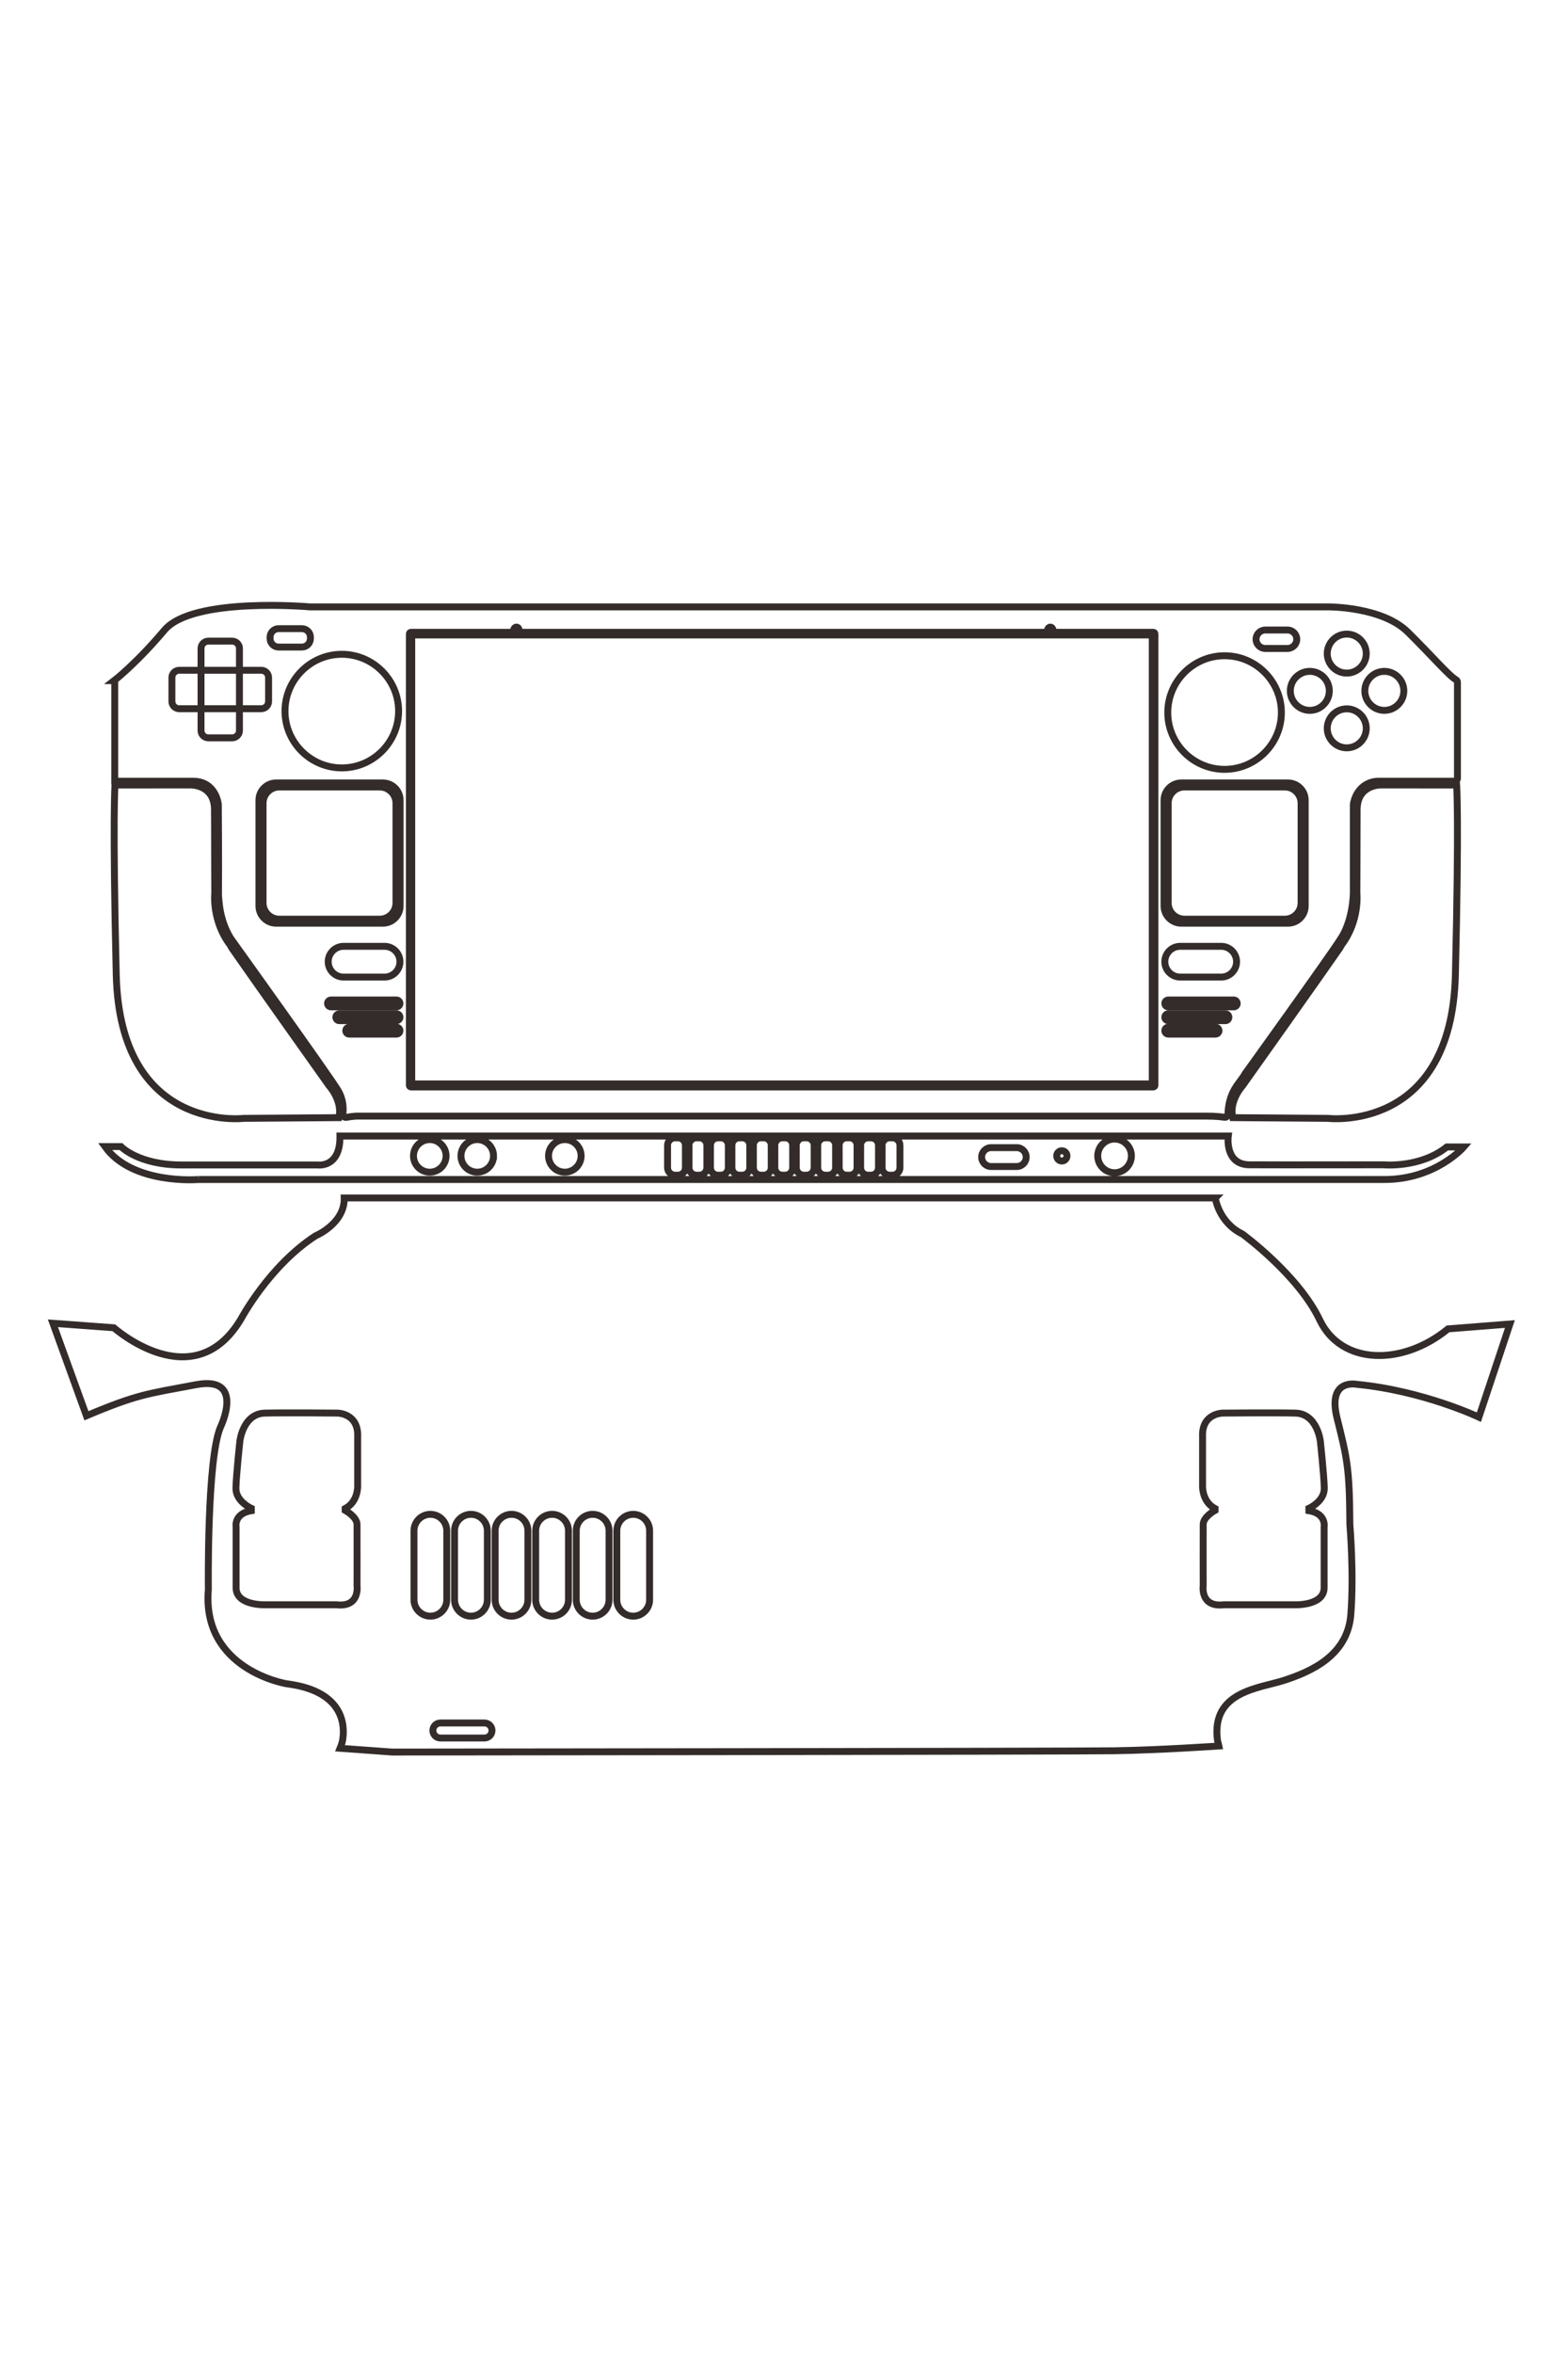 <?xml version="1.0" encoding="UTF-8"?>
<!DOCTYPE svg PUBLIC "-//W3C//DTD SVG 1.1//EN" "http://www.w3.org/Graphics/SVG/1.1/DTD/svg11.dtd">
<!-- Creator: CorelDRAW 2020 (64-Bit) -->
<svg xmlns="http://www.w3.org/2000/svg" xml:space="preserve" width="40mm" height="60mm" version="1.1" style="shape-rendering:geometricPrecision; text-rendering:geometricPrecision; image-rendering:optimizeQuality; fill-rule:evenodd; clip-rule:evenodd"
viewBox="0 0 4000 6000"
 xmlns:xlink="http://www.w3.org/1999/xlink"
 xmlns:xodm="http://www.corel.com/coreldraw/odm/2003">
 <defs>
  <style type="text/css">
   <![CDATA[
    .str1 {stroke:#332C2B;stroke-width:17.64;stroke-miterlimit:22.926}
    .str0 {stroke:#332C2B;stroke-width:17.64;stroke-miterlimit:22.926}
    .fil0 {fill:none}
   ]]>
  </style>
 </defs>
 <g id="Layer_x0020_1">
  <path class="fil0 str0" d="M-36554.6 2021.3c0,0 26472.86,0 27667.52,0 1194.66,0 1849.04,-758.61 1849.04,-758.61l-395.69 0c-625.86,500.01 -1476.21,415.71 -1476.21,415.71 0,0 -2541.55,3.83 -3127.46,0 -585.92,-3.84 -494.61,-670.51 -494.61,-670.51l-20720.07 0c11.4,750.95 -517.43,674.34 -517.43,674.34 0,0 -2168.67,0 -3176.9,0 -1008.22,0 -1415.34,-429.12 -1415.34,-429.12l-372.86 0c642.92,898.46 2180.01,768.19 2180.01,768.19zm8547.57 -170.79c-208.99,0 -379.97,-170.97 -379.97,-379.97 0,-209 170.98,-379.98 380.02,-379.98 209,0 379.98,170.98 379.98,379.98 0,209 -170.98,379.97 -380.03,379.97zm2396.28 -104.35l0 -522.62c0,-95.8 78.38,-174.18 174.19,-174.18l68.17 0c95.81,0 174.19,78.38 174.19,174.18l0 522.62c0,95.82 -78.38,174.2 -174.19,174.2l-68.17 0c-95.81,0 -174.19,-78.38 -174.19,-174.2zm500.43 0l0 -522.62c0,-95.8 78.38,-174.18 174.19,-174.18l68.17 0c95.81,0 174.19,78.38 174.19,174.18l0 522.62c0,95.82 -78.38,174.2 -174.19,174.2l-68.17 0c-95.81,0 -174.19,-78.38 -174.19,-174.2zm500.41 0l0 -522.61c0,-95.8 78.39,-174.19 174.21,-174.19l68.15 0c95.81,0 174.2,78.39 174.2,174.19l0 522.61c0,95.81 -78.39,174.2 -174.2,174.2l-68.15 0c-95.82,0 -174.21,-78.39 -174.21,-174.2zm500.43 0l0 -522.61c0,-95.8 78.39,-174.19 174.2,-174.19l68.16 0c95.81,0 174.2,78.39 174.2,174.19l0 522.61c0,95.81 -78.39,174.2 -174.2,174.2l-68.16 0c-95.81,0 -174.2,-78.39 -174.2,-174.2zm500.43 0l0 -522.62c0,-95.8 78.39,-174.18 174.2,-174.18l68.17 0c95.81,0 174.18,78.38 174.18,174.18l0 522.62c0,95.82 -78.37,174.2 -174.18,174.2l-68.17 0c-95.81,0 -174.2,-78.38 -174.2,-174.2zm500.43 0l0 -522.62c0,-95.8 78.39,-174.18 174.19,-174.18l68.18 0c95.81,0 174.18,78.38 174.18,174.18l0 522.62c0,95.82 -78.37,174.2 -174.18,174.2l-68.18 0c-95.8,0 -174.19,-78.38 -174.19,-174.2zm500.41 0l0 -522.61c0,-95.8 78.39,-174.19 174.21,-174.19l68.15 0c95.82,0 174.2,78.39 174.2,174.19l0 522.61c0,95.81 -78.38,174.2 -174.2,174.2l-68.15 0c-95.82,0 -174.21,-78.39 -174.21,-174.2zm500.43 0l0 -522.61c0,-95.8 78.39,-174.19 174.21,-174.19l68.15 0c95.81,0 174.2,78.39 174.2,174.19l0 522.61c0,95.81 -78.39,174.2 -174.2,174.2l-68.15 0c-95.82,0 -174.21,-78.39 -174.21,-174.2zm500.42 0l0 -522.61c0,-95.8 78.39,-174.19 174.2,-174.19l68.16 0c95.81,0 174.2,78.39 174.2,174.19l0 522.61c0,95.81 -78.39,174.2 -174.2,174.2l-68.16 0c-95.81,0 -174.2,-78.39 -174.2,-174.2zm500.43 0l0 -522.61c0,-95.8 78.39,-174.19 174.2,-174.19l68.16 0c95.81,0 174.2,78.39 174.2,174.19l0 522.61c0,95.81 -78.39,174.2 -174.2,174.2l-68.16 0c-95.81,0 -174.2,-78.39 -174.2,-174.2zm500.43 0l0 -522.62c0,-95.8 78.39,-174.18 174.19,-174.18l68.18 0c95.81,0 174.18,78.38 174.18,174.18l0 522.62c0,95.82 -78.37,174.2 -174.18,174.2l-68.18 0c-95.8,0 -174.19,-78.38 -174.19,-174.2zm2322.02 -247.63c0,-121.02 99,-220.02 220.02,-220.02l599.27 0c121.03,0 220.03,99 220.03,220.02 0,121.02 -99,220.02 -220.03,220.02l-599.27 0c-121.02,0 -220.02,-99 -220.02,-220.02zm2707.76 -27.99c0,-216.02 176.72,-392.74 392.79,-392.74 216,0 392.73,176.72 392.73,392.74 0,216.02 -176.73,392.73 -392.79,392.73 -216.01,0 -392.73,-176.71 -392.73,-392.73zm-957.13 0c0,-66 53.99,-119.99 120.01,-119.99 66,0 119.99,53.99 119.99,119.99 0,66 -53.99,119.99 -120.01,119.99 -66,0 -119.99,-53.99 -119.99,-119.99zm-13136 0c0,209 -170.98,379.97 -380.02,379.97 -209,0 -379.98,-170.97 -379.98,-379.97 0,-209 170.98,-379.98 380.03,-379.98 208.99,0 379.97,170.98 379.97,379.98zm-1487.33 -379.98c208.99,0 379.97,170.98 379.97,379.98 0,209 -170.98,379.97 -380.03,379.97 -208.99,0 -379.97,-170.97 -379.97,-379.97 0,-209 170.98,-379.98 380.03,-379.98z"/>
  <path class="fil0 str0" d="M-12834.55 2450.85l-20318.18 0c14.96,597.97 -666.03,882.01 -666.03,882.01 -1085.14,702.6 -1743.69,1943.41 -1743.69,1943.41 -1107.59,1853.71 -2963.54,201.8 -2963.54,201.8l-1421.91 -104.64 781.81 2156.55c1189.91,-500.81 1406.94,-508.27 2559.43,-725.04 1152.5,-216.76 568.77,986.66 568.77,986.66 -321.8,740 -284.33,3789.62 -284.33,3789.62 -157.16,1876.13 1826.03,2197.55 1826.03,2197.55 1405.59,174.71 1356.25,1052.56 1301.59,1337.89 -10.82,56.47 -54.95,165.83 -54.95,165.83l1215.5 88.36c0,0 15753.21,-14.96 16823.38,-29.9 1070.17,-14.94 2462.84,-111.55 2462.84,-111.55 -4.64,-26.16 -31.79,-104.72 -35.17,-129.82 -155.12,-1151.53 982.56,-1212.87 1561.15,-1403.05 591.21,-194.33 1474.27,-560.61 1549.1,-1532.32 74.83,-971.7 -22.43,-2092.88 -22.43,-2092.88 -7.48,-1345.43 -67.29,-1554.78 -299.28,-2489.1 -231.99,-934.33 463.98,-784.86 463.98,-784.86 1549.13,149.5 2844.88,764.73 2844.88,764.73l723.65 -2171.69 -1443.15 113.85c-1070.17,874.54 -2492.07,844.62 -2993.48,-209.31 -501.4,-1053.92 -1803.58,-2003.19 -1803.58,-2003.19 -553.8,-269.09 -632.39,-840.91 -632.39,-840.91zm-22168.23 5016.84c510.92,-11.14 1695.84,0 1695.84,0 0,0 489.2,3.71 467.45,546.34l0 1148.43c0,0 18.12,367.96 -291.7,531.5l0 40.89c0,0 275.38,150.54 277.19,327.06 1.8,176.53 0,1432.75 0,1432.75 0,0 74.25,507.34 -481.98,442.31l-1654.19 0c0,0 -673.98,27.87 -684.85,-388.39l0 -1427.16c0,0 -57.96,-308.46 355.12,-379.07l0 -53.9c0,0 -366.01,-161.68 -358.77,-473.87 7.25,-312.2 92.49,-1096.48 92.49,-1096.48 0,0 72.47,-639.27 583.4,-650.41zm22338.95 0c0,0 1184.92,-11.14 1695.84,0 510.93,11.14 583.41,650.41 583.41,650.41 0,0 85.24,784.28 92.48,1096.48 7.25,312.19 -358.77,473.87 -358.77,473.87l0 53.9c413.09,70.61 355.13,379.07 355.13,379.07l0 1427.16c-10.88,416.26 -684.86,388.39 -684.86,388.39l-1654.2 0c-556.23,65.03 -481.97,-442.31 -481.97,-442.31 0,0 -1.81,-1256.22 0,-1432.75 1.81,-176.52 277.18,-327.06 277.18,-327.06l0 -40.89c-309.82,-163.54 -291.7,-531.5 -291.7,-531.5l0 -1148.43c-21.75,-542.63 467.46,-546.34 467.46,-546.34zm-18479.36 2360.02c210.37,0 382.5,172.12 382.5,382.49l0 1609.77c0,210.37 -172.13,382.49 -382.51,382.49 -210.37,0 -382.49,-172.12 -382.49,-382.49l0 -1609.77c0,-210.37 172.12,-382.49 382.5,-382.49zm4731.45 0c210.37,0 382.49,172.12 382.49,382.49l0 1609.77c0,210.37 -172.12,382.49 -382.5,382.49 -210.37,0 -382.5,-172.12 -382.5,-382.49l0 -1609.77c0,-210.37 172.13,-382.49 382.51,-382.49zm-3402.66 382.49l0 1609.77c0,210.37 -172.13,382.49 -382.51,382.49 -210.37,0 -382.49,-172.12 -382.49,-382.49l0 -1609.77c0,-210.37 172.12,-382.49 382.51,-382.49 210.36,0 382.49,172.12 382.49,382.49zm946.29 0l0 1609.77c0,210.37 -172.12,382.49 -382.51,382.49 -210.37,0 -382.49,-172.12 -382.49,-382.49l0 -1609.77c0,-210.37 172.12,-382.49 382.51,-382.49 210.37,0 382.49,172.12 382.49,382.49zm563.79 -382.49c210.36,0 382.49,172.12 382.49,382.49l0 1609.77c0,210.37 -172.13,382.49 -382.51,382.49 -210.37,0 -382.49,-172.12 -382.49,-382.49l0 -1609.77c0,-210.37 172.12,-382.49 382.51,-382.49zm946.29 0c210.37,0 382.49,172.12 382.49,382.49l0 1609.77c0,210.37 -172.12,382.49 -382.51,382.49 -210.37,0 -382.49,-172.12 -382.49,-382.49l0 -1609.77c0,-210.37 172.12,-382.49 382.51,-382.49zm-3551.56 4865.08l1028.69 0c96.33,0 175.17,78.83 175.17,175.19 0,96.35 -78.84,175.18 -175.17,175.18l-1028.69 0c-96.35,0 -175.17,-78.83 -175.17,-175.19 0,-96.35 78.82,-175.18 175.17,-175.18z"/>
  <path class="fil0 str0" d="M-11211.59 -7130.84l-2343.37 0c-208.09,0 -378.31,170.22 -378.31,378.3l0 2325.54c0,208.08 170.22,378.3 378.31,378.3l2343.37 0c208.09,0 378.32,-170.22 378.32,-378.3l0 -2325.54c0,-208.08 -170.23,-378.3 -378.32,-378.3z"/>
  <path class="fil0 str0" d="M-9531.86 -4661.42c0,0 73.77,642.39 -356.33,1212.4 -15.22,20.18 -25.48,50.79 -43.15,76.29 -497.24,717.39 -2267.09,3208.27 -2267.09,3208.27 0,0 -323.54,353.74 -228.53,743.46l2219.85 16.51c0,0 2885.41,347.07 2973.17,-3349.76 87.77,-3696.83 28.96,-4421.86 28.96,-4421.86l-1751.5 -2.03c0,0 -569.6,-22.77 -569.6,579.98 0,602.76 -5.78,1936.74 -5.78,1936.74z"/>
  <path class="fil0 str0" d="M-13931.62 -1528.68l1103.68 0c43.97,0 79.91,35.95 79.91,79.91 0,43.96 -35.94,79.92 -79.91,79.92l-1103.68 0c-43.97,0 -79.91,-35.96 -79.91,-79.92 0,-43.96 35.94,-79.91 79.91,-79.91z"/>
  <path class="fil0 str0" d="M-13931.63 -1842.24l1334.28 0c43.96,0 79.9,35.95 79.9,79.91 0,43.96 -35.94,79.92 -79.9,79.92l-1334.28 0c-43.96,0 -79.9,-35.96 -79.9,-79.92 0,-43.96 35.94,-79.91 79.9,-79.91z"/>
  <path class="fil0 str0" d="M-13931.62 -2164.16l1528.56 0c43.96,0 79.91,35.94 79.91,79.91 0,43.96 -35.95,79.91 -79.91,79.91l-1528.56 0c-43.96,0 -79.91,-35.95 -79.91,-79.91 0,-43.97 35.95,-79.91 79.91,-79.91z"/>
  <path class="fil0 str0" d="M-11149.1 -10360.42l-519.67 0c-118.28,0 -215.07,-96.78 -215.07,-215.07 0,-118.29 96.79,-215.07 215.07,-215.07l519.67 0c118.3,0 215.07,96.78 215.07,215.07 0,118.29 -96.77,215.07 -215.07,215.07z"/>
  <path class="fil0 str0" d="M-11292.79 -8866.35c0,728.47 -596.02,1324.49 -1324.48,1324.49l-1.05 0c-728.46,0 -1324.47,-596.02 -1324.47,-1324.49 0,-728.47 596.01,-1324.49 1324.47,-1324.49l1.05 0c728.46,0 1324.48,596.02 1324.48,1324.49z"/>
  <path class="fil0 str0" d="M-33036.68 -1528.68l1103.67 0c43.97,0 79.92,35.95 79.92,79.91 0,43.96 -35.95,79.92 -79.92,79.92l-1103.67 0c-43.97,0 -79.92,-35.96 -79.92,-79.92 0,-43.96 35.95,-79.91 79.92,-79.91z"/>
  <path class="fil0 str0" d="M-33267.28 -1842.24l1334.28 0c43.96,0 79.91,35.95 79.91,79.91 0,43.96 -35.95,79.92 -79.91,79.92l-1334.28 0c-43.96,0 -79.9,-35.96 -79.9,-79.92 0,-43.96 35.94,-79.91 79.9,-79.91z"/>
  <path class="fil0 str0" d="M-31933.01 -2164.16c43.96,0 79.92,35.94 79.92,79.91 0,43.96 -35.96,79.91 -79.92,79.91l-1528.56 0c-43.95,0 -79.91,-35.95 -79.91,-79.91 0,-43.97 35.96,-79.91 79.91,-79.91l1528.56 0z"/>
  <path class="fil0 str0" d="M-32211.53 -3415.44c197.15,0 358.44,161.29 358.44,358.45 0,197.15 -161.29,358.44 -358.44,358.44l-956.65 0c-197.15,0 -358.45,-161.29 -358.45,-358.44 0,-197.16 161.3,-358.45 358.45,-358.45l956.65 0z"/>
  <path class="fil0 str0" d="M-32250.69 -7224.77c220.76,0 401.38,180.6 401.38,401.36l0 2467.28c0,220.75 -180.62,401.36 -401.38,401.36l-2489.94 0c-220.76,0 -401.37,-180.61 -401.37,-401.36l0 -2467.28c0,-220.76 180.61,-401.36 401.37,-401.36l2489.94 0z"/>
  <path class="fil0 str0" d="M-33941.35 -10624.4l0 33.53c0,108.7 -88.92,197.61 -197.62,197.61l-545.31 0c-108.69,0 -197.61,-88.91 -197.61,-197.61l0 -33.53c0,-108.69 88.92,-197.62 197.61,-197.62l545.31 0c108.7,0 197.62,88.93 197.62,197.62z"/>
  <path class="fil0 str0" d="M-35766.71 -10531.24c93.57,0 170.1,76.53 170.1,170.09l0 509.35 509.36 0c93.56,0 170.09,76.53 170.09,170.1l0 555.92c0,93.55 -76.53,170.09 -170.09,170.09l-509.36 0 0 509.36c0,93.57 -76.53,170.09 -170.1,170.09l-555.92 0c-93.55,0 -170.09,-76.52 -170.09,-170.09l0 -509.36 -509.34 0c-93.57,0 -170.09,-76.54 -170.09,-170.09l0 -555.92c0,-93.57 76.52,-170.1 170.09,-170.1l509.34 0 0 -509.35c0,-93.56 76.54,-170.09 170.09,-170.09l555.92 0z"/>
  <path class="fil0 str0" d="M-33208.71 -10224.64c728.46,0 1324.48,596.02 1324.48,1324.49 0,728.47 -596.02,1324.49 -1324.48,1324.49l-1.05 0c-728.46,0 -1324.47,-596.02 -1324.47,-1324.49 0,-728.47 596.01,-1324.49 1324.47,-1324.49l1.05 0z"/>
  <path class="fil0 str0" d="M-14242.62 -10700.56l0 10526.95c0,20.02 -16.41,36.42 -36.4,36.42l-17317.45 0c-19.99,0 -36.39,-16.4 -36.39,-36.42l0 -10526.95c0,-20.02 16.4,-36.42 36.39,-36.42l2399.35 0 0 -61.31c0,-33 27,-60 60.01,-60 33,0 60,27 60,60l0 61.31 12333.7 0 0 -60.85c0,-33.01 27,-60.01 60,-60.01 33.01,0 60.01,27 60.01,60.01l0 60.85 2344.38 0c19.99,0 36.4,16.4 36.4,36.42z"/>
  <path class="fil0 str0" d="M-12338 -3056.99c0,197.15 -161.29,358.44 -358.44,358.44l-956.65 0c-197.15,0 -358.44,-161.29 -358.44,-358.44 0,-197.16 161.29,-358.45 358.44,-358.45l956.65 0c197.15,0 358.44,161.29 358.44,358.45z"/>
  <path class="fil0 str0" d="M-9768.15 -9785.96c-250.16,0 -454.82,-204.66 -454.82,-454.84 0,-250.15 204.66,-454.81 454.82,-454.81l0.36 0c250.16,0 454.82,204.66 454.82,454.84 0,250.15 -204.66,454.81 -454.82,454.81l-0.36 0z"/>
  <path class="fil0 str0" d="M-8891.42 -8916.84c-250.16,0 -454.82,-204.66 -454.82,-454.82 0,-250.17 204.66,-454.83 454.82,-454.83l0.36 0c250.15,0 454.82,204.66 454.82,454.84 0,250.15 -204.67,454.81 -454.82,454.81l-0.36 0z"/>
  <path class="fil0 str0" d="M-9312.97 -8497.97c0,250.15 -204.66,454.81 -454.82,454.81l-0.36 0c-250.16,0 -454.82,-204.66 -454.82,-454.84 0,-250.15 204.66,-454.81 454.82,-454.81l0.36 0c250.16,0 454.82,204.66 454.82,454.84z"/>
  <path class="fil0 str0" d="M-10629.65 -8916.84c-250.16,0 -454.82,-204.66 -454.82,-454.82 0,-250.17 204.66,-454.83 454.82,-454.83l0.36 0c250.15,0 454.82,204.66 454.82,454.84 0,250.15 -204.67,454.81 -454.82,454.81l-0.36 0z"/>
  <path class="fil0 str0" d="M-11138.3 -3954.77l-2489.94 0c-220.76,0 -401.38,-180.6 -401.38,-401.36l0 -2467.29c0,-220.75 180.62,-401.35 401.38,-401.35l2489.94 0c220.76,0 401.37,180.6 401.37,401.35l0 2467.29c0,220.76 -180.61,401.36 -401.37,401.36z"/>
  <path class="fil0 str0" d="M-9903.9 -3599.7c297.13,-461.97 289.74,-1089.59 289.74,-1089.59 0,0 -2.19,-1519.81 -0.15,-2030.02 0.04,-12.3 4.21,-35.89 6.77,-46.71 119.73,-505.86 557.49,-498.46 557.49,-498.46l1794.36 0c38.55,0 70,-31.45 70,-70l0 -2236.66c0,-25.97 -13.04,-48.28 -35.69,-61.01 -163.79,-92.1 -567.44,-564.68 -1123.15,-1112.15 -601.71,-592.78 -1849.66,-585.47 -1849.66,-585.47l-23756.2 0c0,0 -2733.68,-241.5 -3394.82,541.56 -661.13,783.07 -1173.7,1178.26 -1173.7,1178.26l13.36 0 0 2344.57c0,0 1281.43,0 1824.63,0 543.21,0 592.04,542.04 592.04,542.04 0,0 10.93,1410.14 3.72,2057.91 -0.92,82.65 8.13,156.42 12.81,209.56 52.22,593.46 314.1,913.63 314.1,913.63 0,0 2260.13,3149.35 2459.77,3483.24 131.04,219.18 130.1,432.42 114,553.09 -3.07,22.96 4.37,44.05 21.15,60.01 16.78,15.94 38.22,22.3 60.99,18.09 120.47,-22.33 226.47,-28.65 226.47,-28.65 0,0 19502.15,-1.14 19849.17,0 199.7,0.65 330.23,14.93 405.07,26.9 20.48,3.29 39.39,-1.82 55.43,-14.96 16.03,-13.15 24.65,-30.68 25.57,-51.42 24.58,-561.84 267.04,-708.64 405.98,-956.68 0,0 1933.62,-2685.11 2230.75,-3147.08z"/>
  <path class="fil0 str0" d="M-31945.66 -4427l0 -2325.54c0,-208.08 -170.22,-378.3 -378.31,-378.3l-2343.38 0c-208.09,0 -378.31,170.22 -378.31,378.3l0 2325.54c0,208.08 170.22,378.3 378.31,378.3l2343.38 0c208.09,0 378.31,-170.22 378.31,-378.3z"/>
  <polygon class="fil0 str0" points="-36492.72,-8955.69 -35596.61,-8955.69 -35596.61,-9851.8 -36492.72,-9851.8 "/>
  <path class="fil0 str0" d="M-36178.4 -6598.16c0,-602.75 -569.6,-579.98 -569.6,-579.98l-1751.5 2.03c0,0 -58.81,725.03 28.96,4421.86 87.76,3696.83 2973.17,3349.76 2973.17,3349.76l2219.85 -16.51c95.01,-389.72 -228.53,-743.46 -228.53,-743.46 0,0 -1769.85,-2490.88 -2267.09,-3208.27 -17.67,-25.5 -27.93,-56.11 -43.15,-76.29 -430.1,-570.01 -356.33,-1212.4 -356.33,-1212.4 0,0 -5.78,-1333.98 -5.78,-1936.74z"/>
  <path class="fil0 str1" d="M-31527.84 -10675.38l17173.48 0c27.37,0 49.76,22.39 49.76,49.76l0 10368.47c0,27.37 -22.39,49.76 -49.76,49.76l-17173.48 0c-27.37,0 -49.76,-22.39 -49.76,-49.76l0 -10368.47c0,-27.37 22.39,-49.76 49.76,-49.76z"/>
  <g id="_2490874750064">
   <path class="fil0 str0" d="M506.08 3007.67c0,0 2895.19,0 3025.84,0 130.66,0 202.22,-82.96 202.22,-82.96l-43.27 0c-68.45,54.68 -161.45,45.46 -161.45,45.46 0,0 -277.95,0.42 -342.03,0 -64.08,-0.42 -54.09,-73.33 -54.09,-73.33l-2266.04 0c1.24,82.13 -56.59,73.75 -56.59,73.75 0,0 -237.18,0 -347.44,0 -110.27,0 -154.79,-46.93 -154.79,-46.93l-40.78 0c70.31,98.26 238.42,84.01 238.42,84.01zm934.8 -18.68c-22.86,0 -41.56,-18.7 -41.56,-41.55 0,-22.86 18.7,-41.56 41.56,-41.56 22.86,0 41.56,18.7 41.56,41.56 0,22.85 -18.7,41.55 -41.56,41.55zm262.07 -11.41l0 -57.16c0,-10.47 8.57,-19.04 19.05,-19.04l7.45 0c10.48,0 19.05,8.57 19.05,19.04l0 57.16c0,10.48 -8.57,19.05 -19.05,19.05l-7.45 0c-10.48,0 -19.05,-8.57 -19.05,-19.05zm54.73 0l0 -57.16c0,-10.47 8.57,-19.04 19.05,-19.04l7.45 0c10.48,0 19.05,8.57 19.05,19.04l0 57.16c0,10.48 -8.57,19.05 -19.05,19.05l-7.45 0c-10.48,0 -19.05,-8.57 -19.05,-19.05zm54.72 0l0 -57.15c0,-10.48 8.58,-19.05 19.06,-19.05l7.45 0c10.48,0 19.05,8.57 19.05,19.05l0 57.15c0,10.48 -8.57,19.05 -19.05,19.05l-7.45 0c-10.48,0 -19.06,-8.57 -19.06,-19.05zm54.73 0l0 -57.15c0,-10.48 8.58,-19.05 19.05,-19.05l7.46 0c10.48,0 19.05,8.57 19.05,19.05l0 57.15c0,10.48 -8.57,19.05 -19.05,19.05l-7.46 0c-10.47,0 -19.05,-8.57 -19.05,-19.05zm54.73 0l0 -57.16c0,-10.47 8.58,-19.04 19.05,-19.04l7.46 0c10.48,0 19.05,8.57 19.05,19.04l0 57.16c0,10.48 -8.57,19.05 -19.05,19.05l-7.46 0c-10.47,0 -19.05,-8.57 -19.05,-19.05zm54.73 0l0 -57.16c0,-10.47 8.57,-19.04 19.05,-19.04l7.46 0c10.48,0 19.05,8.57 19.05,19.04l0 57.16c0,10.48 -8.57,19.05 -19.05,19.05l-7.46 0c-10.48,0 -19.05,-8.57 -19.05,-19.05zm54.73 0l0 -57.15c0,-10.48 8.57,-19.05 19.05,-19.05l7.45 0c10.48,0 19.06,8.57 19.06,19.05l0 57.15c0,10.48 -8.58,19.05 -19.06,19.05l-7.45 0c-10.48,0 -19.05,-8.57 -19.05,-19.05zm54.73 0l0 -57.15c0,-10.48 8.57,-19.05 19.05,-19.05l7.45 0c10.48,0 19.06,8.57 19.06,19.05l0 57.15c0,10.48 -8.58,19.05 -19.06,19.05l-7.45 0c-10.48,0 -19.05,-8.57 -19.05,-19.05zm54.73 0l0 -57.15c0,-10.48 8.57,-19.05 19.05,-19.05l7.45 0c10.48,0 19.05,8.57 19.05,19.05l0 57.15c0,10.48 -8.57,19.05 -19.05,19.05l-7.45 0c-10.48,0 -19.05,-8.57 -19.05,-19.05zm54.73 0l0 -57.15c0,-10.48 8.57,-19.05 19.05,-19.05l7.45 0c10.48,0 19.05,8.57 19.05,19.05l0 57.15c0,10.48 -8.57,19.05 -19.05,19.05l-7.45 0c-10.48,0 -19.05,-8.57 -19.05,-19.05zm54.73 0l0 -57.16c0,-10.47 8.57,-19.04 19.05,-19.04l7.45 0c10.48,0 19.05,8.57 19.05,19.04l0 57.16c0,10.48 -8.57,19.05 -19.05,19.05l-7.45 0c-10.48,0 -19.05,-8.57 -19.05,-19.05zm253.94 -27.08c0,-13.24 10.83,-24.06 24.06,-24.06l65.54 0c13.24,0 24.07,10.82 24.07,24.06 0,13.23 -10.83,24.06 -24.07,24.06l-65.54 0c-13.23,0 -24.06,-10.83 -24.06,-24.06zm296.14 -3.06c0,-23.63 19.32,-42.95 42.95,-42.95 23.63,0 42.95,19.32 42.95,42.95 0,23.62 -19.32,42.95 -42.95,42.95 -23.63,0 -42.95,-19.33 -42.95,-42.95zm-104.68 0c0,-7.22 5.9,-13.13 13.12,-13.13 7.22,0 13.13,5.91 13.13,13.13 0,7.22 -5.91,13.12 -13.13,13.12 -7.22,0 -13.12,-5.9 -13.12,-13.12zm-1436.61 0c0,22.85 -18.7,41.55 -41.57,41.55 -22.85,0 -41.55,-18.7 -41.55,-41.55 0,-22.86 18.7,-41.56 41.56,-41.56 22.86,0 41.56,18.7 41.56,41.56zm-162.67 -41.56c22.86,0 41.56,18.7 41.56,41.56 0,22.85 -18.7,41.55 -41.56,41.55 -22.86,0 -41.56,-18.7 -41.56,-41.55 0,-22.86 18.7,-41.56 41.56,-41.56z"/>
   <path class="fil0 str0" d="M3100.21 3054.65l-2222.09 0c1.64,65.4 -72.84,96.46 -72.84,96.46 -118.67,76.84 -190.7,212.54 -190.7,212.54 -121.13,202.73 -324.1,22.07 -324.1,22.07l-155.51 -11.44 85.5 235.85c130.14,-54.78 153.87,-55.59 279.91,-79.3 126.05,-23.7 62.21,107.91 62.21,107.91 -35.2,80.93 -31.1,414.45 -31.1,414.45 -17.19,205.18 199.7,240.33 199.7,240.33 153.73,19.11 148.33,115.12 142.35,146.32 -1.18,6.18 -6.01,18.14 -6.01,18.14l132.94 9.66c0,0 1722.84,-1.64 1839.88,-3.27 117.04,-1.63 269.35,-12.2 269.35,-12.2 -0.51,-2.86 -3.48,-11.45 -3.85,-14.2 -16.97,-125.93 107.46,-132.64 170.73,-153.44 64.66,-21.25 161.24,-61.31 169.42,-167.58 8.18,-106.27 -2.45,-228.89 -2.45,-228.89 -0.82,-147.14 -7.36,-170.04 -32.73,-272.22 -25.37,-102.18 50.74,-85.84 50.74,-85.84 169.42,16.35 311.13,83.64 311.13,83.64l79.14 -237.51 -157.83 12.45c-117.04,95.65 -272.54,92.38 -327.38,-22.89 -54.84,-115.26 -197.25,-219.08 -197.25,-219.08 -60.56,-29.42 -69.16,-91.96 -69.16,-91.96zm-2424.42 548.66c55.88,-1.22 185.47,0 185.47,0 0,0 53.5,0.41 51.12,59.75l0 125.6c0,0 1.98,40.24 -31.9,58.13l0 4.47c0,0 30.11,16.46 30.31,35.77 0.2,19.31 0,156.69 0,156.69 0,0 8.12,55.49 -52.71,48.37l-180.91 0c0,0 -73.71,3.05 -74.9,-42.47l0 -156.08c0,0 -6.34,-33.74 38.84,-41.46l0 -5.89c0,0 -40.03,-17.69 -39.24,-51.83 0.8,-34.14 10.12,-119.91 10.12,-119.91 0,0 7.92,-69.92 63.8,-71.14zm2443.09 0c0,0 129.59,-1.22 185.47,0 55.87,1.22 63.8,71.14 63.8,71.14 0,0 9.32,85.77 10.12,119.91 0.79,34.14 -39.24,51.83 -39.24,51.83l0 5.89c45.18,7.72 38.84,41.46 38.84,41.46l0 156.08c-1.19,45.52 -74.9,42.47 -74.9,42.47l-180.91 0c-60.83,7.12 -52.71,-48.37 -52.71,-48.37 0,0 -0.2,-137.38 0,-156.69 0.19,-19.31 30.31,-35.77 30.31,-35.77l0 -4.47c-33.88,-17.89 -31.9,-58.13 -31.9,-58.13l0 -125.6c-2.38,-59.34 51.12,-59.75 51.12,-59.75zm-2020.99 258.11c23.01,0 41.84,18.82 41.84,41.83l0 176.05c0,23.01 -18.83,41.83 -41.84,41.83 -23,0 -41.83,-18.82 -41.83,-41.83l0 -176.05c0,-23.01 18.83,-41.83 41.83,-41.83zm517.46 0c23,0 41.83,18.82 41.83,41.83l0 176.05c0,23.01 -18.83,41.83 -41.83,41.83 -23.01,0 -41.84,-18.82 -41.84,-41.83l0 -176.05c0,-23.01 18.83,-41.83 41.84,-41.83zm-372.13 41.83l0 176.05c0,23.01 -18.83,41.83 -41.84,41.83 -23,0 -41.83,-18.82 -41.83,-41.83l0 -176.05c0,-23.01 18.83,-41.83 41.84,-41.83 23,0 41.83,18.82 41.83,41.83zm103.49 0l0 176.05c0,23.01 -18.83,41.83 -41.84,41.83 -23,0 -41.83,-18.82 -41.83,-41.83l0 -176.05c0,-23.01 18.83,-41.83 41.84,-41.83 23,0 41.83,18.82 41.83,41.83zm61.66 -41.83c23,0 41.83,18.82 41.83,41.83l0 176.05c0,23.01 -18.83,41.83 -41.84,41.83 -23,0 -41.83,-18.82 -41.83,-41.83l0 -176.05c0,-23.01 18.83,-41.83 41.84,-41.83zm103.49 0c23,0 41.83,18.82 41.83,41.83l0 176.05c0,23.01 -18.83,41.83 -41.84,41.83 -23,0 -41.83,-18.82 -41.83,-41.83l0 -176.05c0,-23.01 18.83,-41.83 41.84,-41.83zm-388.42 532.06l112.5 0c10.54,0 19.16,8.62 19.16,19.16 0,10.54 -8.62,19.16 -19.16,19.16l-112.5 0c-10.54,0 -19.16,-8.62 -19.16,-19.16 0,-10.54 8.62,-19.16 19.16,-19.16z"/>
   <path class="fil0 str0" d="M3277.71 2006.75l-256.29 0c-22.75,0 -41.37,18.62 -41.37,41.37l0 254.33c0,22.76 18.62,41.38 41.37,41.38l256.29 0c22.75,0 41.37,-18.62 41.37,-41.38l0 -254.33c0,-22.75 -18.62,-41.37 -41.37,-41.37z"/>
   <path class="fil0 str0" d="M3461.41 2276.82c0,0 8.07,70.25 -38.97,132.59 -1.67,2.21 -2.79,5.56 -4.72,8.34 -54.38,78.46 -247.94,350.88 -247.94,350.88 0,0 -35.38,38.68 -24.99,81.3l242.77 1.81c0,0 315.56,37.96 325.16,-366.35 9.6,-404.3 3.17,-483.59 3.17,-483.59l-191.56 -0.22c0,0 -62.29,-2.49 -62.29,63.43 0,65.92 -0.63,211.81 -0.63,211.81z"/>
   <path class="fil0 str0" d="M2980.23 2619.43l120.7 0c4.81,0 8.74,3.93 8.74,8.74 0,4.81 -3.93,8.74 -8.74,8.74l-120.7 0c-4.81,0 -8.74,-3.93 -8.74,-8.74 0,-4.81 3.93,-8.74 8.74,-8.74z"/>
   <path class="fil0 str0" d="M2980.23 2585.14l145.92 0c4.81,0 8.74,3.93 8.74,8.74 0,4.8 -3.93,8.74 -8.74,8.74l-145.92 0c-4.81,0 -8.74,-3.94 -8.74,-8.74 0,-4.81 3.93,-8.74 8.74,-8.74z"/>
   <path class="fil0 str0" d="M2980.23 2549.93l167.17 0c4.81,0 8.74,3.93 8.74,8.74 0,4.81 -3.93,8.74 -8.74,8.74l-167.17 0c-4.81,0 -8.74,-3.93 -8.74,-8.74 0,-4.81 3.93,-8.74 8.74,-8.74z"/>
   <path class="fil0 str0" d="M3284.54 1653.55l-56.83 0c-12.94,0 -23.52,-10.59 -23.52,-23.52 0,-12.94 10.58,-23.52 23.52,-23.52l56.83 0c12.94,0 23.52,10.58 23.52,23.52 0,12.93 -10.58,23.52 -23.52,23.52z"/>
   <path class="fil0 str0" d="M3268.83 1816.95c0,79.67 -65.19,144.85 -144.86,144.85l-0.11 0c-79.67,0 -144.85,-65.18 -144.85,-144.85 0,-79.67 65.18,-144.86 144.85,-144.86l0.11 0c79.67,0 144.86,65.19 144.86,144.86z"/>
   <path class="fil0 str0" d="M890.81 2619.43l120.71 0c4.8,0 8.74,3.93 8.74,8.74 0,4.81 -3.94,8.74 -8.74,8.74l-120.71 0c-4.81,0 -8.74,-3.93 -8.74,-8.74 0,-4.81 3.93,-8.74 8.74,-8.74z"/>
   <path class="fil0 str0" d="M865.59 2585.14l145.93 0c4.8,0 8.74,3.93 8.74,8.74 0,4.8 -3.94,8.74 -8.74,8.74l-145.93 0c-4.8,0 -8.73,-3.94 -8.73,-8.74 0,-4.81 3.93,-8.74 8.73,-8.74z"/>
   <path class="fil0 str0" d="M1011.52 2549.93c4.8,0 8.74,3.93 8.74,8.74 0,4.81 -3.94,8.74 -8.74,8.74l-167.17 0c-4.81,0 -8.74,-3.93 -8.74,-8.74 0,-4.81 3.93,-8.74 8.74,-8.74l167.17 0z"/>
   <path class="fil0 str0" d="M981.06 2413.08c21.56,0 39.2,17.64 39.2,39.21 0,21.56 -17.64,39.2 -39.2,39.2l-104.63 0c-21.56,0 -39.2,-17.64 -39.2,-39.2 0,-21.57 17.64,-39.21 39.2,-39.21l104.63 0z"/>
   <path class="fil0 str0" d="M976.77 1996.48c24.15,0 43.9,19.75 43.9,43.89l0 269.84c0,24.14 -19.75,43.89 -43.9,43.89l-272.31 0c-24.14,0 -43.89,-19.75 -43.89,-43.89l0 -269.84c0,-24.14 19.75,-43.89 43.89,-43.89l272.31 0z"/>
   <path class="fil0 str0" d="M791.87 1624.68l0 3.67c0,11.88 -9.72,21.61 -21.61,21.61l-59.64 0c-11.88,0 -21.61,-9.73 -21.61,-21.61l0 -3.67c0,-11.89 9.73,-21.61 21.61,-21.61l59.64 0c11.89,0 21.61,9.72 21.61,21.61z"/>
   <path class="fil0 str0" d="M592.24 1634.87c10.24,0 18.61,8.37 18.61,18.6l0 55.7 55.7 0c10.24,0 18.61,8.37 18.61,18.61l0 60.79c0,10.24 -8.37,18.61 -18.61,18.61l-55.7 0 0 55.7c0,10.24 -8.37,18.6 -18.61,18.6l-60.79 0c-10.23,0 -18.61,-8.36 -18.61,-18.6l0 -55.7 -55.7 0c-10.23,0 -18.6,-8.37 -18.6,-18.61l0 -60.79c0,-10.24 8.37,-18.61 18.6,-18.61l55.7 0 0 -55.7c0,-10.23 8.38,-18.6 18.61,-18.6l60.79 0z"/>
   <path class="fil0 str0" d="M872 1668.4c79.67,0 144.85,65.18 144.85,144.85 0,79.67 -65.18,144.85 -144.85,144.85l-0.12 0c-79.66,0 -144.85,-65.18 -144.85,-144.85 0,-79.67 65.19,-144.85 144.85,-144.85l0.12 0z"/>
   <path class="fil0 str0" d="M2946.22 1616.35l0 1151.28c0,2.18 -1.8,3.98 -3.98,3.98l-1893.92 0c-2.18,0 -3.98,-1.8 -3.98,-3.98l0 -1151.28c0,-2.19 1.8,-3.98 3.98,-3.98l262.41 0 0 -6.71c0,-3.61 2.95,-6.56 6.56,-6.56 3.61,0 6.56,2.95 6.56,6.56l0 6.71 1348.87 0 0 -6.66c0,-3.61 2.95,-6.56 6.56,-6.56 3.61,0 6.57,2.95 6.57,6.56l0 6.66 256.39 0c2.18,0 3.98,1.79 3.98,3.98z"/>
   <path class="fil0 str0" d="M3154.52 2452.29c0,21.56 -17.64,39.2 -39.2,39.2l-104.63 0c-21.56,0 -39.2,-17.64 -39.2,-39.2 0,-21.57 17.64,-39.21 39.2,-39.21l104.63 0c21.56,0 39.2,17.64 39.2,39.21z"/>
   <path class="fil0 str0" d="M3435.57 1716.37c-27.36,0 -49.74,-22.38 -49.74,-49.74 0,-27.36 22.38,-49.74 49.74,-49.74l0.04 0c27.35,0 49.74,22.38 49.74,49.74 0,27.36 -22.39,49.74 -49.74,49.74l-0.04 0z"/>
   <path class="fil0 str0" d="M3531.45 1811.43c-27.36,0 -49.74,-22.39 -49.74,-49.75 0,-27.36 22.38,-49.74 49.74,-49.74l0.04 0c27.36,0 49.74,22.38 49.74,49.75 0,27.35 -22.38,49.74 -49.74,49.74l-0.04 0z"/>
   <path class="fil0 str0" d="M3485.35 1857.23c0,27.36 -22.39,49.74 -49.74,49.74l-0.04 0c-27.36,0 -49.74,-22.38 -49.74,-49.74 0,-27.36 22.38,-49.74 49.74,-49.74l0.04 0c27.35,0 49.74,22.38 49.74,49.74z"/>
   <path class="fil0 str0" d="M3341.35 1811.43c-27.36,0 -49.74,-22.39 -49.74,-49.75 0,-27.36 22.38,-49.74 49.74,-49.74l0.04 0c27.36,0 49.74,22.38 49.74,49.75 0,27.35 -22.38,49.74 -49.74,49.74l-0.04 0z"/>
   <path class="fil0 str0" d="M3285.72 2354.1l-272.31 0c-24.14,0 -43.9,-19.75 -43.9,-43.89l0 -269.84c0,-24.14 19.76,-43.89 43.9,-43.89l272.31 0c24.14,0 43.9,19.75 43.9,43.89l0 269.84c0,24.14 -19.76,43.89 -43.9,43.89z"/>
   <path class="fil0 str0" d="M3420.72 2392.93c32.5,-50.52 31.69,-119.16 31.69,-119.16 0,0 -0.24,-166.21 -0.02,-222.01 0.01,-1.35 0.46,-3.93 0.74,-5.11 13.1,-55.32 60.97,-54.52 60.97,-54.52l196.24 0c4.22,0 7.66,-3.43 7.66,-7.65l0 -244.61c0,-2.84 -1.43,-5.28 -3.91,-6.67 -17.91,-10.08 -62.05,-61.76 -122.83,-121.63 -65.81,-64.83 -202.29,-64.03 -202.29,-64.03l-2598.08 0c0,0 -298.97,-26.42 -371.28,59.22 -72.3,85.64 -128.36,128.86 -128.36,128.86l1.46 0 0 256.42c0,0 140.15,0 199.55,0 59.41,0 64.75,59.28 64.75,59.28 0,0 1.2,154.22 0.41,225.06 -0.1,9.04 0.89,17.11 1.4,22.92 5.71,64.9 34.35,99.92 34.35,99.92 0,0 247.18,344.42 269.01,380.94 14.33,23.97 14.23,47.29 12.47,60.49 -0.34,2.51 0.48,4.82 2.31,6.56 1.84,1.74 4.18,2.44 6.67,1.98 13.18,-2.44 24.77,-3.13 24.77,-3.13 0,0 2132.85,-0.13 2170.8,0 21.84,0.07 36.11,1.63 44.3,2.94 2.24,0.36 4.31,-0.2 6.06,-1.64 1.75,-1.44 2.7,-3.35 2.8,-5.62 2.68,-61.45 29.2,-77.5 44.4,-104.63 0,0 211.47,-293.65 243.96,-344.18z"/>
   <path class="fil0 str0" d="M1010.13 2302.45l0 -254.33c0,-22.75 -18.61,-41.37 -41.37,-41.37l-256.28 0c-22.76,0 -41.38,18.62 -41.38,41.37l0 254.33c0,22.76 18.62,41.38 41.38,41.38l256.28 0c22.76,0 41.37,-18.62 41.37,-41.38z"/>
   <polygon class="fil0 str0" points="512.84,1807.18 610.85,1807.18 610.85,1709.17 512.84,1709.17 "/>
   <path class="fil0 str0" d="M547.22 2065.01c0,-65.92 -62.29,-63.43 -62.29,-63.43l-191.56 0.22c0,0 -6.43,79.29 3.17,483.59 9.6,404.31 325.16,366.35 325.16,366.35l242.77 -1.81c10.39,-42.62 -24.99,-81.3 -24.99,-81.3 0,0 -193.56,-272.42 -247.94,-350.88 -1.93,-2.78 -3.05,-6.13 -4.72,-8.34 -47.04,-62.34 -38.97,-132.59 -38.97,-132.59 0,0 -0.63,-145.89 -0.63,-211.81z"/>
   <path class="fil0 str1" d="M1055.83 1619.1l1878.17 0c2.99,0 5.44,2.45 5.44,5.45l0 1133.94c0,2.99 -2.45,5.44 -5.44,5.44l-1878.17 0c-3,0 -5.44,-2.45 -5.44,-5.44l0 -1133.94c0,-3 2.44,-5.45 5.44,-5.45z"/>
  </g>
 </g>
</svg>
